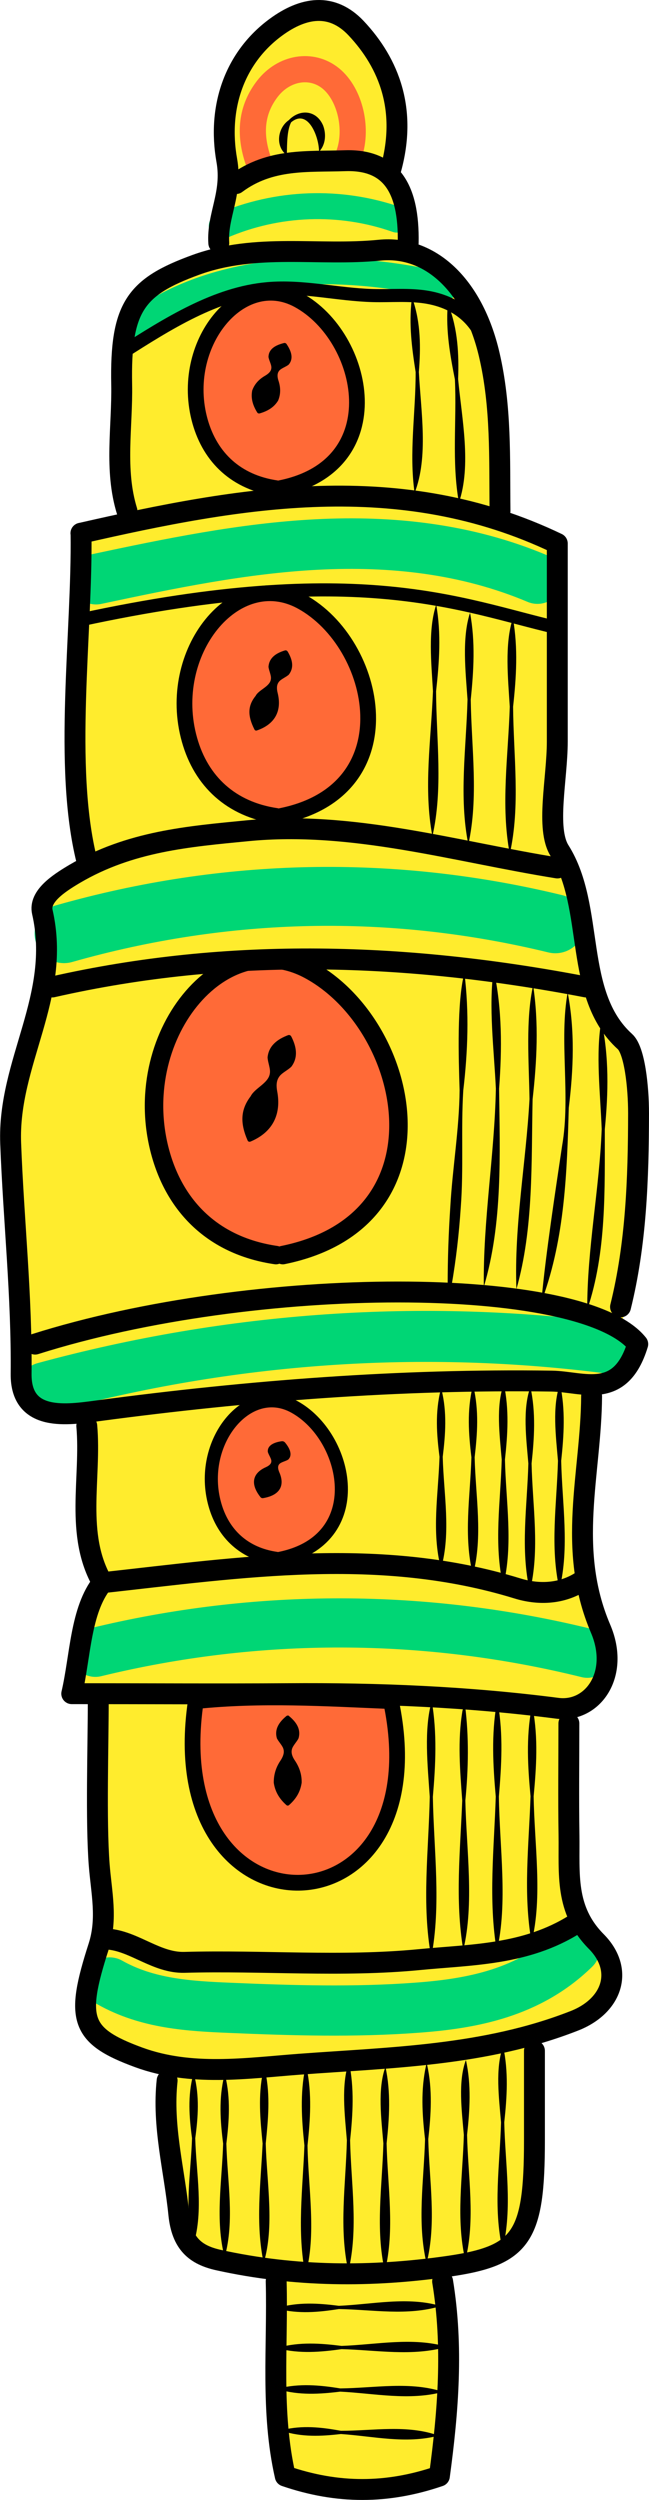 <?xml version="1.0" encoding="UTF-8"?>
<svg id="main-bigBall" xmlns="http://www.w3.org/2000/svg" viewBox="0 0 56.54 217.64">
  <defs>
    <style>
      .cls-1 {
        stroke-width: 1.82px;
      }

      .cls-1, .cls-2, .cls-3, .cls-4, .cls-5, .cls-6, .cls-7, .cls-8, .cls-9, .cls-10, .cls-11, .cls-12, .cls-13 {
        stroke-linecap: round;
        stroke-linejoin: round;
      }

      .cls-1, .cls-2, .cls-3, .cls-5, .cls-7, .cls-8, .cls-9, .cls-10, .cls-11, .cls-12 {
        fill: none;
      }

      .cls-1, .cls-2, .cls-4, .cls-6, .cls-13 {
        stroke: #000;
      }

      .cls-2, .cls-13 {
        stroke-width: 1.14px;
      }

      .cls-14 {
        fill: #ffec2d;
  animation: fillColorChang7 8s infinite alternate;
}

@keyframes fillColorChang7 {
  0%,
  100% {
    fill: #FFEC2D;
  }
  50% {
    fill: #FFAE00;
  }
}

      .cls-14, .cls-15 {
        stroke-width: 0px;
      }

      .cls-3 {
        stroke: #ff6a37;
      }

      .cls-3, .cls-11 {
        stroke-width: 2.28px;
      }

      .cls-15 {
        fill: #000;
      }

      .cls-4 {
        stroke-width: 1.61px;
      }

      .cls-4, .cls-6, .cls-13 {
        fill: #ff6a37;
  animation: fillColorChang2 .5s infinite alternate;
}

@keyframes fillColorChang2 {
  0% {
    fill: #FF6A37;
  }
  100% {
    fill: #FF97B5;
  }
}


      .cls-5 {
        stroke-width: 5.13px;
      }

      .cls-5, .cls-7, .cls-8, .cls-9, .cls-10, .cls-11, .cls-12 {
        stroke: #00d675;
      }

      .cls-6 {
        stroke-width: 1.37px;
      }

      .cls-7 {
        stroke-width: 4.28px;
      }

      .cls-8 {
        stroke-width: 4.44px;
      }

      .cls-9 {
        stroke-width: 2.26px;
      }

      .cls-10 {
        stroke-width: 4.37px;
      }

      .cls-12 {
        stroke-width: 4.4px;
      }
    </style>
  </defs>
  <path class="cls-14" d="M54.6,113.72l.04.05c.05-.18.08-.37.12-.55l.04-.11v-.03c1.21-5.26,1.4-10.66,1.41-16.14,0-2.36-.35-5.51-1.19-6.26-4.54-4.11-2.56-11.65-5.69-16.61-1.22-1.94-.2-6.26-.2-9.5v-17.25c-1.69-.81-3.39-1.47-5.09-2.02l.09-.81c-.05-4.57.12-9.1-.94-13.62-1.14-4.88-3.79-8.06-7.06-8.89v-.8s0,0,0,0c0-.45,0-.87-.02-1.27v-.11s0-.02,0-.02c-.12-1.95-.59-3.42-1.48-4.38l.22-1.54h0c1.01-4.69-.48-8.46-3.25-11.39-2.11-2.23-4.58-1.84-6.97-.09-3.57,2.61-5.13,6.91-4.29,11.62.51,2.89-.86,4.77-.7,7.18l-.37,1.41c-.55.14-1.09.29-1.64.48-4.43,1.62-6.07,3.13-6.39,7.65-.02,0-.03.02-.05.03h.05c-.06.81-.08,1.71-.06,2.73.07,3.67-.65,7.41.46,11.01l-.12,1.09c-1.29.28-2.59.56-3.88.85.02,1.45-.01,2.99-.07,4.58-.03,0-.06.01-.08.02h.08c-.27,7.89-1.14,17.07.57,23.9v.6c-.34.18-.7.35-1.05.56-1.42.84-3.13,1.97-2.82,3.33,1.68,7.38-3.03,13.05-2.76,20.13.25,6.68.98,13.31.91,20.07-.04,3.59,2.91,3.65,5.43,3.37.12.38.24.79.35,1.18l-.06-.02c.4,4.55-1.05,9.45,1.37,13.65-1.28,1.6-1.7,3.9-2.06,6.23-.03,0-.07.02-.1.02h.1c-.18,1.16-.35,2.33-.6,3.41.8,0,1.6,0,2.38,0l-.03.65h-.05c0,3.88-.21,10.39.08,14.23.18,2.43.73,4.69-.05,7.15-2.02,6.3-1.6,7.77,3.49,9.63.73.27,1.48.46,2.22.61l.26,1.4c-.43,4,.63,7.78,1.02,11.65.26,2.54,1.43,3.53,3.47,3.98,1.66.37,3.32.63,4.98.83h0s.04,1.58.04,1.58c.1,5.45-.46,10.97.78,16.4,4.54,1.56,8.88,1.56,13.43,0,.76-5.61,1.2-11.14.31-16.73l.36-1.53s.07,0,.11-.01c6.45-.93,7.5-2.55,7.5-10.99v-9.22c1.17-.34,2.34-.71,3.49-1.17,3.3-1.3,4.35-4.4,1.88-6.9-2.75-2.77-2.32-5.9-2.37-9.27-.05-3.24-.01-6.48-.01-9.71v-1.33c2.56-.35,4.29-3.38,2.78-6.92-2.98-6.98-.82-13.51-.78-20.24h0s.33-1.02.33-1.02c1.5-.09,2.85-.8,3.67-3.51-.47-.59-1.18-1.12-2.07-1.59l.53-1.7ZM7.77,53.92v-.18s0,.18,0,.18h0Z"/>
  <path class="cls-4" d="M24.64,109.26c14.81-3,11.26-19.95,2.33-24.81-7.67-4.18-15.82,5.89-12.97,16.01,1.36,4.82,4.82,8.04,10.04,8.8"/>
  <path class="cls-6" d="M34.06,148.09c4.43,20.83-20.18,21.33-17,0,5.66-.59,11.32-.24,17,0Z"/>
  <path class="cls-15" d="M25.17,149.38c.67.55,1.06,1.17.84,1.94-.15.32-.51.65-.58.97-.08.32.04.65.26.97.41.61.61,1.25.59,1.94-.1.65-.37,1.3-1.1,1.94-.07.06-.16.06-.23,0-.73-.65-1-1.3-1.1-1.94-.01-.69.18-1.34.59-1.94.21-.32.34-.65.26-.97-.07-.32-.43-.65-.58-.97-.22-.77.17-1.39.84-1.94.07-.05.16-.05.23,0h0Z"/>
  <path class="cls-15" d="M25.36,90.2c.49.94.62,1.85.03,2.65-.31.32-.86.55-1.08.9-.24.35-.25.78-.16,1.26.36,1.93-.33,3.53-2.33,4.37-.1.04-.21,0-.25-.1-.67-1.53-.61-2.7.27-3.85.36-.72,1.56-1.13,1.67-1.99.07-.41-.18-.95-.2-1.39.1-.99.81-1.57,1.8-1.94.1-.03.2.01.25.1h0Z"/>
  <path class="cls-13" d="M24.38,135.66c7.88-1.6,5.99-10.62,1.24-13.2-4.08-2.22-8.42,3.13-6.9,8.52.72,2.56,2.57,4.28,5.34,4.68"/>
  <path class="cls-15" d="M24.8,125.54c.42.49.73,1.11.31,1.52-.22.15-.64.22-.78.4-.15.17-.12.42,0,.7.52,1.18.04,2.02-1.42,2.26-.08.01-.16-.02-.21-.08-.92-1.15-.71-2.1.47-2.62.28-.13.47-.29.47-.52.01-.23-.25-.56-.31-.82-.04-.59.61-.84,1.25-.92.08,0,.16.03.21.08h0Z"/>
  <path class="cls-6" d="M24.5,71.03c11.13-2.25,8.47-15,1.76-18.66-5.77-3.14-11.9,4.43-9.75,12.04,1.02,3.62,3.63,6.04,7.55,6.62"/>
  <path class="cls-15" d="M25.05,56.7c.43.72.59,1.41.11,2.03-.25.23-.7.39-.88.65-.19.26-.18.59-.09.95.37,1.5-.18,2.7-1.81,3.26-.08.03-.17,0-.21-.08-.6-1.18-.61-2.06.1-2.93.27-.54,1.27-.81,1.33-1.47.05-.31-.18-.73-.21-1.07.06-.77.64-1.18,1.44-1.42.08-.02.17.01.21.08h0Z"/>
  <path class="cls-6" d="M24.45,42.49c9.77-1.98,7.43-13.17,1.54-16.37-5.06-2.75-10.44,3.89-8.56,10.57.9,3.18,3.18,5.3,6.63,5.81"/>
  <path class="cls-15" d="M24.95,29.93c.43.63.65,1.28.2,1.81-.24.2-.67.32-.84.55-.17.22-.16.52-.05.85.2.61.2,1.18-.03,1.73-.29.47-.74.87-1.61,1.12-.08.02-.17-.01-.21-.08-.48-.77-.54-1.37-.44-1.91.2-.56.58-.98,1.14-1.3.3-.18.51-.38.53-.66.03-.28-.21-.66-.25-.97.02-.7.62-1.03,1.36-1.21.08-.02.16.02.21.08h0Z"/>
  <path class="cls-3" d="M22.5,13.99c-.81-2.36-.6-4.46.81-6.28,1.42-1.82,3.82-2.25,5.51-.88,1.69,1.38,2.42,4.48,1.52,6.79"/>
  <path class="cls-15" d="M24.91,13.45c-.94-.79-.71-2.32.25-2.99.98-1.01,2.42-.87,2.99.47.28.74.21,1.61-.28,2.19-.03.03-.08.01-.08-.03-.04-1.26-.98-3.66-2.43-2.44-.36.7-.35,1.86-.37,2.75,0,.04-.05.07-.08.04h0Z"/>
  <path class="cls-9" d="M19.32,19.67c4.84-2.09,10.31-2.29,15.26-.55"/>
  <path class="cls-11" d="M11.57,28.45c7.7-5.88,18.85-5.54,27.31-3.53"/>
  <path class="cls-2" d="M10.61,30.73c4.04-2.58,8.21-5.21,12.71-5.6,3.06-.27,6.11.52,9.17.6,1.58.04,3.18-.12,4.75.15s3.16,1,4.23,2.52"/>
  <path class="cls-15" d="M39.09,26.6c.79,2.07.9,4.23.82,6.4.33,3.48,1.17,7.5.07,10.75-.64-3.57-.18-7.14-.35-10.72-.42-2.12-.79-4.21-.63-6.41,0-.04.07-.06.08-.01h0Z"/>
  <path class="cls-15" d="M35.96,26.08c.7,2.06.7,4.18.53,6.3.18,3.43.85,7.4-.37,10.53-.5-3.53.1-7,.09-10.52-.33-2.1-.6-4.16-.34-6.31,0-.04.07-.05.08,0h0Z"/>
  <path class="cls-2" d="M7.06,53.95c24.29-5.24,33.11-1.25,41.37.67"/>
  <path class="cls-15" d="M44.69,53.86c.45,2.56.29,5.11.01,7.66.03,4.25.65,8.64-.29,12.81-.8-4.22-.13-8.55,0-12.81-.15-2.47-.46-5.43.26-7.66h0Z"/>
  <path class="cls-15" d="M40.95,53.35c.47,2.52.32,5.03.06,7.55.06,4.19.7,8.51-.21,12.61-.83-4.15-.18-8.42-.07-12.62-.17-2.43-.5-5.35.22-7.55h0Z"/>
  <path class="cls-15" d="M38,52.63c.45,2.53.27,5.03-.01,7.55.02,4.19.62,8.51-.32,12.61-.79-4.16-.11-8.42.05-12.62-.14-2.43-.45-5.36.29-7.55h0Z"/>
  <path class="cls-12" d="M8.37,50.42c6.39-1.36,12.8-2.69,19.26-3.02s13,.36,19.19,2.97"/>
  <path class="cls-5" d="M5.58,81.28c14.15-4.02,28.6-4.31,42.8-.86"/>
  <path class="cls-15" d="M52.39,88.85c.68,3.12.61,6.3.3,9.45-.01,5.24.16,10.71-1.53,15.7-.02-5.24,1.06-10.46,1.26-15.71-.12-3.07-.54-6.58-.03-9.44h0Z"/>
  <path class="cls-15" d="M49.45,86.38c.65,3.34.51,6.72.1,10.06-.15,5.6-.35,11.28-2.28,16.6-.01.05-.09.03-.08-.02.36-3.87,1.2-9.38,1.78-13.27.76-4.36-.28-9.22.49-13.38h0Z"/>
  <path class="cls-15" d="M46.44,85.76c.51,3.31.33,6.63-.04,9.93-.12,5.51.1,11.21-1.41,16.53-.21-5.52.84-11.02,1.14-16.54-.05-3.23-.35-6.93.32-9.92h0Z"/>
  <path class="cls-15" d="M43.01,84.42c.74,3.42.73,6.9.47,10.35.07,5.75.32,11.71-1.33,17.25-.08-5.75.94-11.49,1.05-17.25-.16-3.37-.65-7.19-.19-10.35h0Z"/>
  <path class="cls-15" d="M40.46,84.72c.42,3.4.3,6.81-.1,10.2-.21,3.4.04,6.81-.22,10.2-.15,2.27-.41,4.54-.8,6.79-.02.09-.1.16-.2.14-.09-.02-.15-.1-.14-.2.06-.41.12-.82.19-1.23,0-.02.03-.04.05-.03.12.38.05.87.1,1.28,0,0-.34-.02-.34-.02,0-2.27.08-4.53.23-6.79.19-3.39.78-6.76.81-10.16-.09-2.87-.24-7.63.41-10.18h0Z"/>
  <path class="cls-8" d="M3.85,120.81c16.24-4.42,32.96-5.57,49.44-3.42"/>
  <path class="cls-15" d="M48.79,120.49c.48,2.23.34,4.45.1,6.68.08,3.71.74,7.55-.15,11.17-.84-3.67-.23-7.45-.13-11.17-.18-2.14-.52-4.77.18-6.68h0Z"/>
  <path class="cls-15" d="M46.21,120.75c.48,2.22.34,4.43.1,6.65.08,3.69.74,7.51-.15,11.12-.84-3.65-.23-7.42-.13-11.12-.18-2.13-.52-4.75.18-6.65h0Z"/>
  <path class="cls-15" d="M43.89,120.49c.48,2.19.34,4.38.1,6.57.08,3.64.74,7.42-.15,10.98-.84-3.61-.23-7.32-.13-10.98-.18-2.1-.52-4.69.18-6.57h0Z"/>
  <path class="cls-15" d="M41.25,120.75c.48,2.04.34,4.07.1,6.11.08,3.39.74,6.92-.15,10.22-.84-3.35-.23-6.82-.13-10.22-.25-2.04-.39-4.07.1-6.11,0-.04.08-.05.09,0h0Z"/>
  <path class="cls-15" d="M38.47,121c.48,1.94.34,3.87.1,5.82.08,3.23.74,6.59-.15,9.73-.84-3.19-.23-6.49-.13-9.73-.25-1.94-.39-3.87.1-5.82,0-.04.08-.05.09,0h0Z"/>
  <path class="cls-7" d="M8.31,143.84c14.12-3.44,28.75-3.41,42.86.08"/>
  <path class="cls-15" d="M46.46,148.7s-.08.16-.04.06c.47,2.54.31,5.07.07,7.61.06,4.15.8,8.79-.18,12.69-.75-4.22-.23-8.45-.09-12.69-.24-2.55-.39-5.09.08-7.63,0,0,0-.01,0-.02l.08-.07s.09.01.07.05h0Z"/>
  <path class="cls-15" d="M43.42,148.27s-.08.16-.04.06c.47,2.69.31,5.38.08,8.07.06,4.4.8,9.29-.18,13.44-.75-4.48-.23-8.95-.09-13.44-.24-2.7-.39-5.39.08-8.09,0,0,0-.01,0-.02l.08-.07s.09.01.07.05h0Z"/>
  <path class="cls-15" d="M40.52,148.51c.34,2.68.29,5.49.02,8.23.09,4.25.79,8.99-.18,13.01-.73-4.34-.26-8.67-.09-13.01-.19-2.6-.42-5.21.02-7.81.04-.15.14-.59.22-.42h0Z"/>
  <path class="cls-15" d="M37.61,148.07c.48,2.79.34,5.57.1,8.35.08,4.64.74,9.39-.14,13.96-.85-4.6-.22-9.31-.13-13.96-.18-2.7-.53-5.89.18-8.35h0Z"/>
  <path class="cls-10" d="M9.56,172.58c3.3,1.86,6.93,2.06,10.49,2.21,5.41.23,10.83.39,16.24-.01,4.81-.35,9.83-1.27,13.78-5.14"/>
  <path class="cls-15" d="M43.83,178.14c.48,2.21.34,4.41.1,6.62.08,3.67.74,7.47-.15,11.06-.84-3.63-.23-7.38-.13-11.06-.18-2.12-.52-4.72.18-6.62h0Z"/>
  <path class="cls-15" d="M40.59,179.33c.48,2.18.34,4.35.1,6.52.08,3.62.74,7.37-.15,10.91-.84-3.58-.23-7.28-.13-10.91-.18-2.09-.52-4.66.18-6.52h0Z"/>
  <path class="cls-15" d="M37.21,179.76c.48,2.16.34,4.3.1,6.46.08,3.58.74,7.3-.15,10.8-.84-3.54-.23-7.2-.13-10.8-.25-2.15-.39-4.3.1-6.46,0-.04.08-.05.09,0h0Z"/>
  <path class="cls-15" d="M33.58,179.93c.48,2.22.34,4.44.1,6.66.08,3.69.74,7.52-.15,11.13-.84-3.66-.23-7.43-.13-11.13-.18-2.13-.52-4.75.18-6.66h0Z"/>
  <path class="cls-15" d="M30.4,179.51c.48,2.27.34,4.54.1,6.81.08,3.78.74,7.69-.15,11.39-.84-3.74-.22-7.59-.13-11.39-.18-2.19-.52-4.85.18-6.81h0Z"/>
  <path class="cls-15" d="M26.76,179.96l-.05.1v-.04c.48,2.26.32,4.5.08,6.75.06,3.67.8,7.83-.18,11.25-.75-3.74-.23-7.49-.09-11.25-.24-2.26-.39-4.51.08-6.78,0,0,0-.01,0-.02l.08-.07s.09.01.07.05h0Z"/>
  <path class="cls-15" d="M23.13,180.12v.27s-.01-.02-.01-.02c.44,2.07.24,4.16.03,6.23.09,3.38.78,7.25-.18,10.39-.73-3.45-.25-6.92-.09-10.39-.21-2.08-.41-4.18.04-6.26,0,0,.13-.24.13-.24.02-.04.09-.03.08.02h0Z"/>
  <path class="cls-15" d="M19.62,180.7c.48,1.98.34,3.94.1,5.91.08,3.28.74,6.69-.15,9.89-.84-3.24-.23-6.59-.13-9.89-.25-1.97-.39-3.94.1-5.91,0-.04.08-.05.09,0h0Z"/>
  <path class="cls-15" d="M16.91,180.62c.48,1.85.35,3.68.1,5.52.08,3.06.74,6.27-.15,9.24-.84-3.03-.23-6.16-.13-9.24-.25-1.84-.39-3.68.1-5.52,0-.04.08-.04.09,0h0Z"/>
  <path class="cls-15" d="M24.21,200.9c1.77-.51,3.53-.4,5.31-.17,2.94-.13,6.02-.83,8.88.02-2.89.88-5.92.31-8.88.26-1.77.28-3.53.44-5.31-.02-.04,0-.05-.08,0-.09h0Z"/>
  <path class="cls-15" d="M24.28,204.36c1.83-.5,3.65-.37,5.48-.14,3.04-.11,6.21-.79,9.17.08-3,.86-6.11.28-9.17.2-1.83.26-3.65.41-5.48-.05-.04,0-.05-.08,0-.09h0Z"/>
  <path class="cls-15" d="M24.28,207.92c1.8-.45,3.58-.29,5.36,0,2.97-.03,6.09-.64,8.96.3-2.95.79-5.98.13-8.96-.02-1.79.22-3.57.33-5.36-.19-.04,0-.04-.08,0-.09h0Z"/>
  <path class="cls-15" d="M24.61,211.54c1.72-.43,3.4-.24,5.09.07,2.82,0,5.8-.56,8.5.42-2.81.75-5.68.05-8.51-.14-1.7.2-3.4.28-5.08-.26-.04-.01-.04-.08,0-.09h0Z"/>
  <path class="cls-1" d="M7.56,124.13c.4,4.55-1.05,9.45,1.37,13.65,12.15-1.34,24.16-3.19,36.15.5,1.72.53,3.71.54,5.48-.56"/>
  <path class="cls-1" d="M48.56,75.56c-8.97-1.44-17.86-4.13-27-3.24-5.13.5-10.22.91-15.05,3.75-1.42.84-3.13,1.97-2.82,3.33,1.68,7.38-3.03,13.05-2.76,20.13.25,6.68.98,13.31.91,20.07-.04,4.24,4.06,3.56,6.72,3.21,13.13-1.75,26.29-2.77,39.5-2.58,2.75.04,5.99,1.72,7.5-3.22-4.84-6.05-33.39-6.05-52.5,0"/>
  <path class="cls-1" d="M8.92,137.78c-1.92,2.4-1.91,6.4-2.67,9.66,6.79,0,12.8.04,18.8,0,7.85-.06,15.68.26,23.5,1.27,3.07.4,5.48-2.94,3.77-6.93-2.98-6.98-.82-13.51-.78-20.24"/>
  <path class="cls-1" d="M51.06,85.92c-15.5-2.98-31-3.52-46.5,0"/>
  <path class="cls-1" d="M50.06,167.52c-4.27,2.68-9,2.63-13.51,3.07-6.79.66-13.66.05-20.49.24-2.37.06-4.26-1.75-6.5-2.01"/>
  <path class="cls-1" d="M38.56,198.6c.93,5.67.49,11.27-.28,16.95-4.55,1.56-8.88,1.56-13.43,0-1.28-5.61-.64-11.32-.79-16.95"/>
  <path class="cls-1" d="M54.06,113.77c1.36-5.48,1.56-11.12,1.57-16.84,0-2.36-.35-5.51-1.19-6.26-4.54-4.11-2.56-11.65-5.69-16.61-1.22-1.94-.2-6.26-.2-9.5v-17.25c-13.71-6.57-27.6-4.06-41.5-.89"/>
  <path class="cls-1" d="M49.56,150.03c0,3.24-.04,6.48.01,9.71.05,3.36-.38,6.49,2.37,9.27,2.47,2.49,1.41,5.6-1.88,6.9-7.82,3.07-15.96,3.19-24,3.79-4.63.35-9.42,1.07-13.98-.6-5.09-1.87-5.52-3.33-3.49-9.63.79-2.45.24-4.72.05-7.15-.29-3.85-.08-10.35-.08-14.24"/>
  <path class="cls-1" d="M34.06,14.69c1.39-5.08-.11-9.13-3.04-12.24-2.11-2.23-4.58-1.84-6.97-.09-3.57,2.61-5.13,6.91-4.29,11.62.51,2.89-.86,4.77-.7,7.18"/>
  <path class="cls-1" d="M43.56,44.48c-.05-4.57.12-9.1-.94-13.62-1.42-6.07-5.17-9.52-9.56-9.08-5.33.53-10.71-.65-16.01,1.28-5.23,1.91-6.58,3.65-6.45,10.41.07,3.67-.65,7.41.46,11.01"/>
  <path class="cls-1" d="M7.06,46.42c.12,8.67-1.55,20.28.5,28.49"/>
  <path class="cls-1" d="M46.56,178.53v7.77c0,8.44-1.06,10.06-7.5,10.99-6.68.96-13.34.93-20.01-.54-2.04-.45-3.21-1.44-3.47-3.98-.39-3.88-1.45-7.66-1.02-11.65"/>
  <path class="cls-1" d="M35.56,21.16c.1-4.88-1.58-7.3-5.5-7.17-3.25.11-6.52-.23-9.5,1.99"/>
</svg>